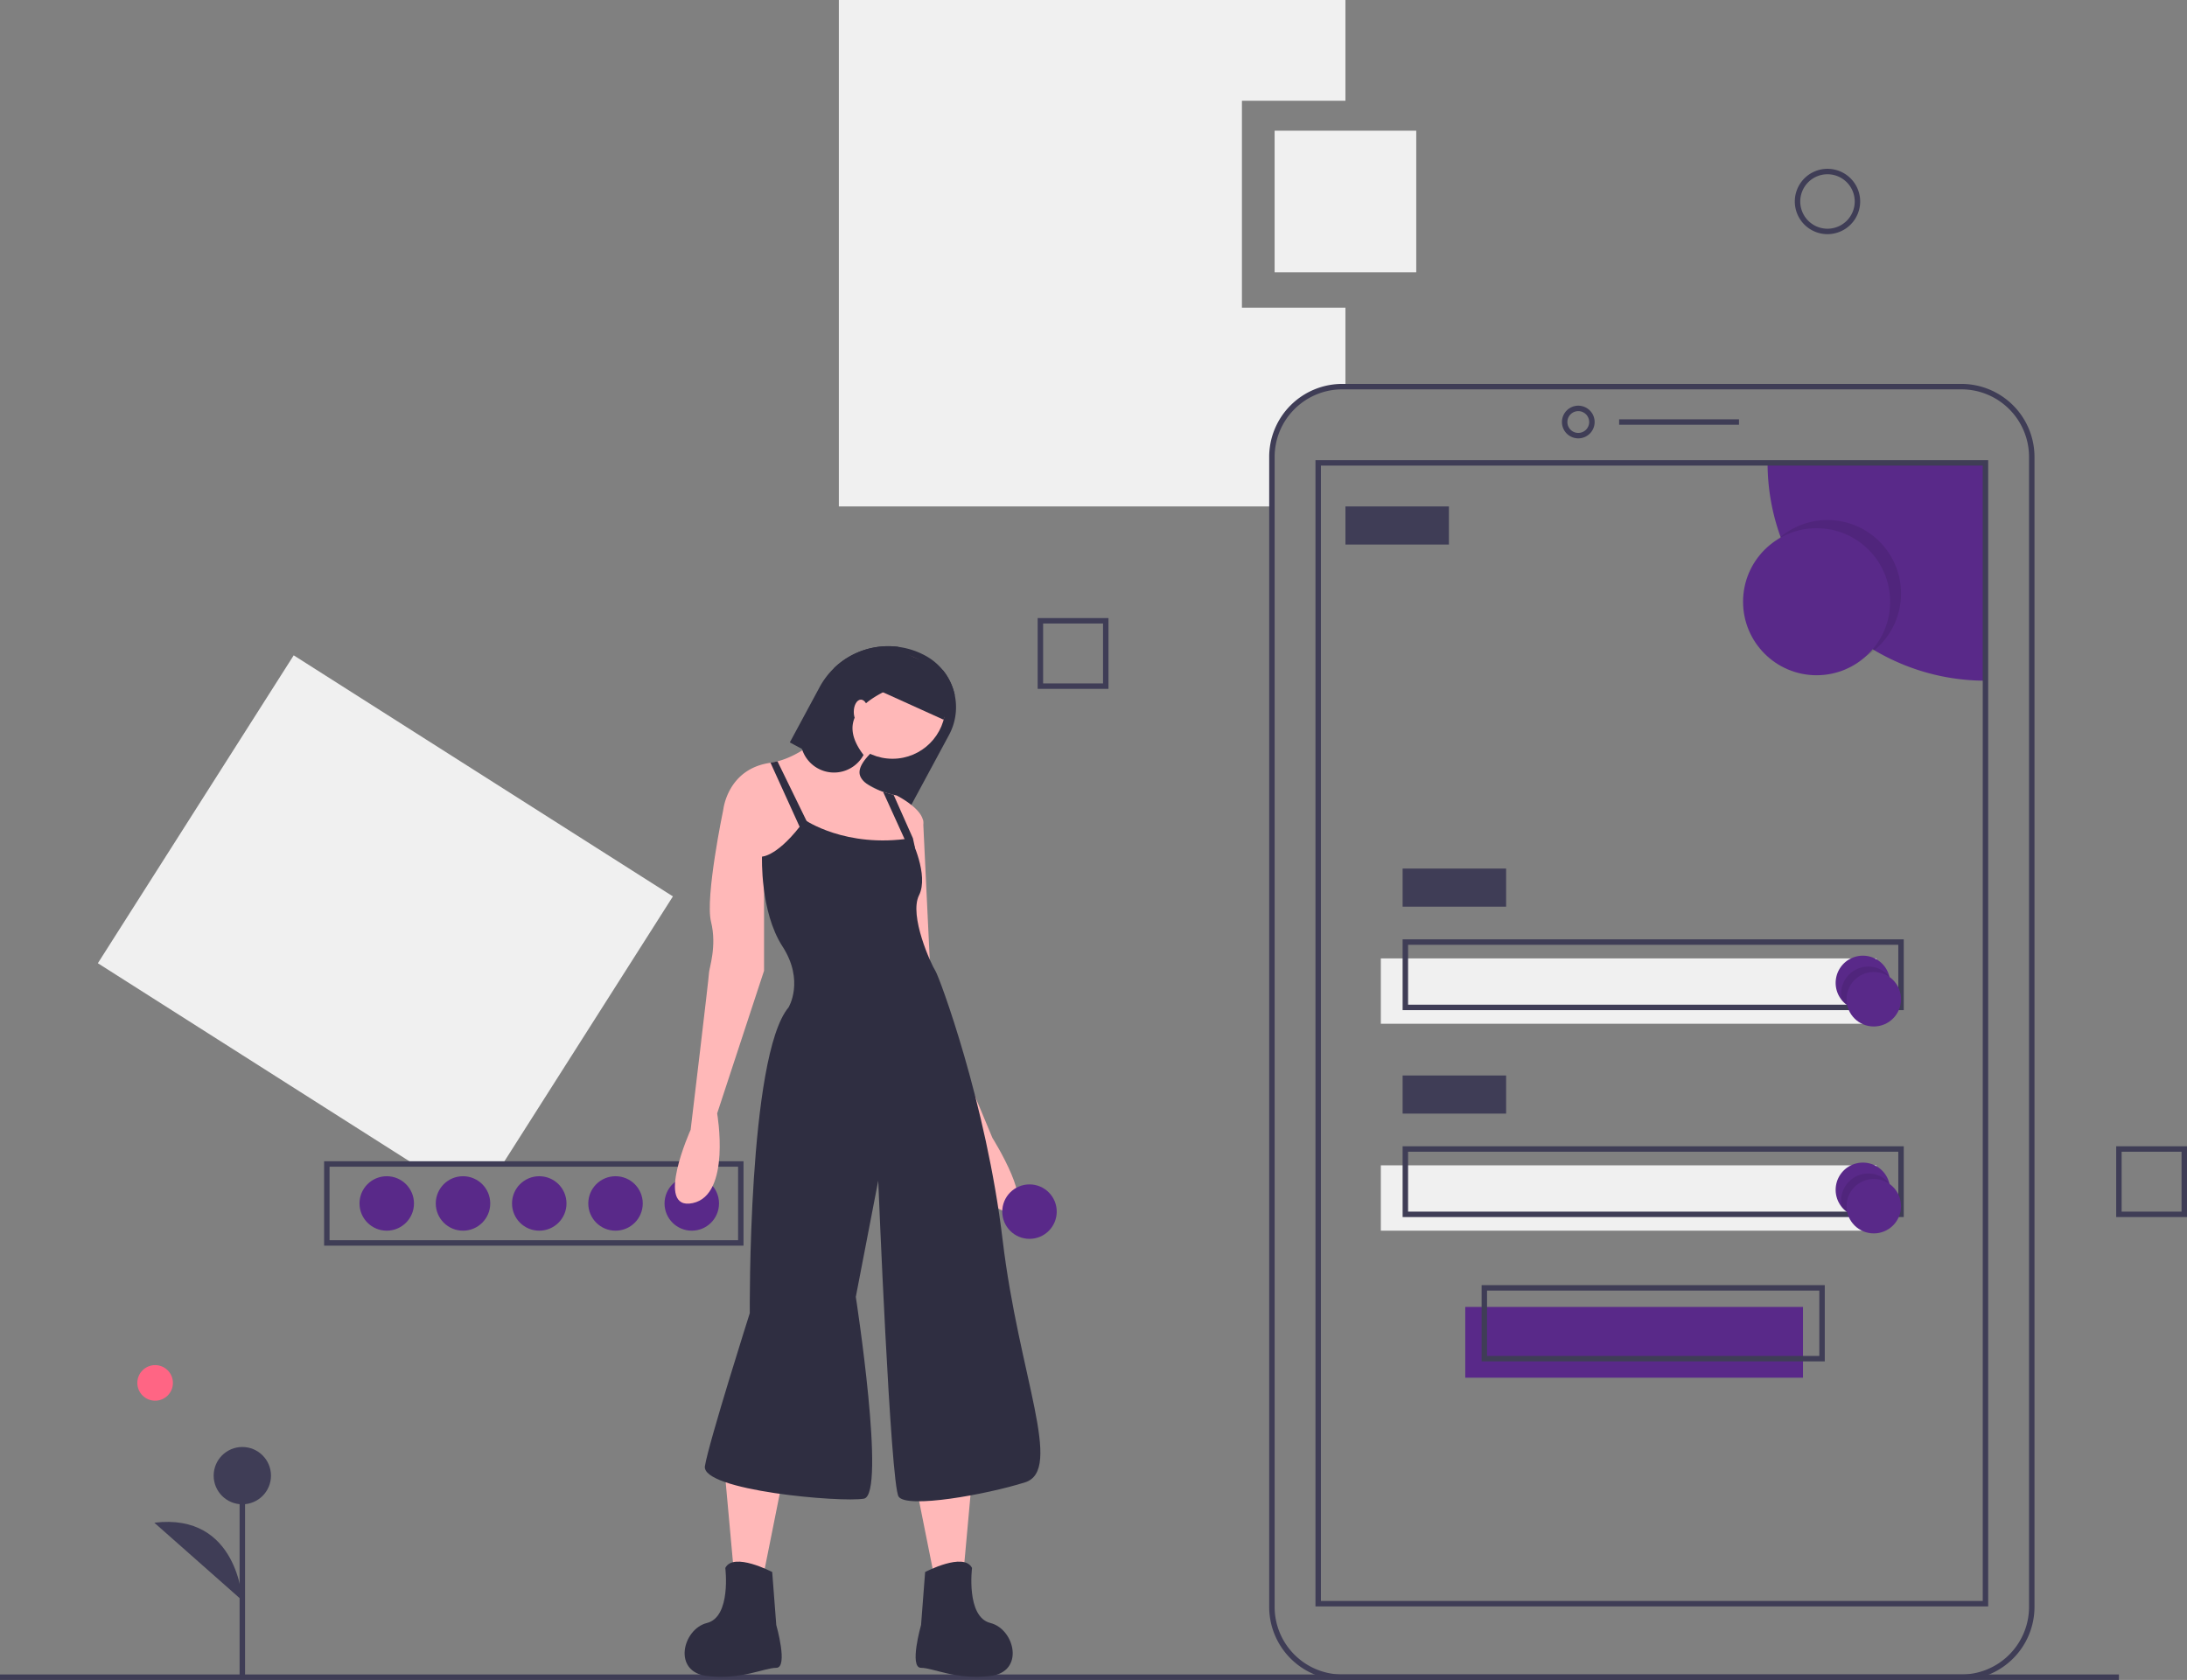 <?xml version="1.0" encoding="UTF-8"?>
<svg width="803" height="617" data-name="Layer 1" version="1.1" viewBox="0 0 803 617" xmlns="http://www.w3.org/2000/svg" xmlns:cc="http://creativecommons.org/ns#" xmlns:dc="http://purl.org/dc/elements/1.1/" xmlns:rdf="http://www.w3.org/1999/02/22-rdf-syntax-ns#">
 <rect x="0" y="0" width="803" height="617" fill="#808080" stroke="none"/>
 <title>mobile login</title>
 <polygon points="184.9 427 247.07 329.23 107.84 240.69 35.931 353.77 151.1 427" fill="#f0f0f0"/>
 <path transform="translate(-198.5 -141.5)" d="m471.5 599h-154v-31h154zm-152-2h150v-27h-150z" fill="#3f3d56"/>
 <g fill="#592989">
  <circle cx="254" cy="442" r="10"/>
  <circle cx="226" cy="442" r="10"/>
  <circle cx="198" cy="442" r="10"/>
  <circle cx="170" cy="442" r="10"/>
  <circle cx="142" cy="442" r="10"/>
 </g>
 <path transform="translate(-198.5 -141.5)" d="m654.5 254.5v-76h38v-37h-186v186h159v-18.186a25.814 25.814 0 0 1 25.814-25.814h1.186v-29z" fill="#f0f0f0"/>
 <rect x="538" y="480" width="124" height="26" fill="#592989"/>
 <rect x="507" y="352" width="182" height="24" fill="#f0f0f0"/>
 <g fill="#3f3d56">
  <rect y="615" width="778" height="2"/>
  <path transform="translate(-198.5 -141.5)" d="m918.69 758.5h-227.37a26.845 26.845 0 0 1-26.814-26.814v-422.37a26.845 26.845 0 0 1 26.814-26.814h227.37a26.845 26.845 0 0 1 26.814 26.814v422.37a26.845 26.845 0 0 1-26.814 26.814zm-227.37-474a24.843 24.843 0 0 0-24.814 24.814v422.37a24.843 24.843 0 0 0 24.814 24.814h227.37a24.843 24.843 0 0 0 24.814-24.814v-422.37a24.843 24.843 0 0 0-24.814-24.814z"/>
  <path transform="translate(-198.5 -141.5)" d="m778 302.5a6 6 0 1 1 6-6 6.007 6.007 0 0 1-6 6zm0-10a4 4 0 1 0 4 4 4.004 4.004 0 0 0-4-4z"/>
  <rect x="594.5" y="154" width="44" height="2"/>
 </g>
 <path transform="translate(-198.5 -141.5)" d="m927.5 311.5v80a80.004 80.004 0 0 1-80-80z" fill="#592989"/>
 <path transform="translate(-198.5 -141.5)" d="m928.5 731.5h-247v-421h247zm-245-2h243v-417h-243z" fill="#3f3d56"/>
 <circle cx="671" cy="218" r="27" opacity=".1"/>
 <circle cx="667" cy="221" r="27" fill="#592989"/>
 <g fill="#3f3d56">
  <rect x="494" y="186" width="38" height="14"/>
  <rect x="515" y="319" width="38" height="14"/>
  <path transform="translate(-198.5 -141.5)" d="m897.5 512.5h-184v-26h184zm-182-2h180v-22h-180z"/>
 </g>
 <rect x="507" y="428" width="182" height="24" fill="#f0f0f0"/>
 <g fill="#3f3d56">
  <rect x="515" y="395" width="38" height="14"/>
  <path transform="translate(-198.5 -141.5)" d="m897.5 588.5h-184v-26h184zm-182-2h180v-22h-180z"/>
  <path transform="translate(-198.5 -141.5)" d="m868.5 641.5h-126v-28h126zm-124-2h122v-24h-122z"/>
 </g>
 <path transform="translate(-198.5 -141.5)" d="m892.5 502.5a10.001 10.001 0 0 1-17.71 6.37l-0.01-0.01a9.999 9.999 0 1 1 17.43-8.73 0.01 0.01 0 0 0 0.01 0.01 10.227 10.227 0 0 1 0.28 2.36z" fill="#592989"/>
 <path transform="translate(-198.5 -141.5)" d="m892.5 502.5a10.001 10.001 0 0 1-17.71 6.37l-0.01-0.01a10.228 10.228 0 0 1-0.28-2.36 10.001 10.001 0 0 1 17.71-6.37 0.01 0.01 0 0 0 0.01 0.01 10.227 10.227 0 0 1 0.28 2.36z" opacity=".1"/>
 <circle cx="688" cy="367" r="10" fill="#592989"/>
 <path transform="translate(-198.5 -141.5)" d="m892.5 578.5a10.001 10.001 0 0 1-17.71 6.37l-0.01-0.01a9.999 9.999 0 1 1 17.43-8.73 0.01 0.01 0 0 0 0.01 0.01 10.227 10.227 0 0 1 0.28 2.36z" fill="#592989"/>
 <path transform="translate(-198.5 -141.5)" d="m892.5 578.5a10.001 10.001 0 0 1-17.71 6.37l-0.01-0.01a10.228 10.228 0 0 1-0.28-2.36 10.001 10.001 0 0 1 17.71-6.37 0.01 0.01 0 0 0 0.01 0.01 10.227 10.227 0 0 1 0.28 2.36z" opacity=".1"/>
 <circle cx="688" cy="443" r="10" fill="#592989"/>
 <rect x="468" y="48" width="52" height="52" fill="#f0f0f0"/>
 <g fill="#3f3d56">
  <path transform="translate(-198.5 -141.5)" d="m869.5 227.5a12 12 0 1 1 12-12 12.013 12.013 0 0 1-12 12zm0-22a10 10 0 1 0 10 10 10.011 10.011 0 0 0-10-10z"/>
  <path transform="translate(-198.5 -141.5)" d="m605.5 394.5h-26v-26h26zm-24-2h22v-22h-22z"/>
  <path transform="translate(-198.5 -141.5)" d="m1001.5 588.5h-26v-26h26zm-24-2h22v-22h-22z"/>
 </g>
 <path transform="translate(-198.5 -141.5)" d="m488.5 414.17 4.462 2.403 15.182 8.182 24.51 13.206 14.284-26.501a21.525 21.525 0 0 0-8.744-29.189 28.59 28.59 0 0 0-33.381 4.529l-0.007 0.007a28.623 28.623 0 0 0-5.375 7.075z" fill="#2f2e41"/>
 <polygon points="356.9 542.94 353.91 575.88 342.68 577.37 335.19 539.94" fill="#ffb8b8"/>
 <path transform="translate(-198.5 -141.5)" d="m538.18 718.87s14.224-7.486 17.218-1.497c0 0-2.246 17.967 6.738 20.213s12.727 17.967 0 19.464-20.962-2.994-25.453-2.994 0-15.721 0-15.721z" fill="#2f2e41"/>
 <polygon points="266.32 542.94 269.31 575.88 280.54 577.37 288.03 539.94" fill="#ffb8b8"/>
 <path transform="translate(-198.5 -141.5)" d="m482.03 718.87s-14.224-7.486-17.218-1.497c0 0 2.246 17.967-6.738 20.213s-12.727 17.967 0 19.464 20.962-2.995 25.453-2.995 0-15.721 0-15.721z" fill="#2f2e41"/>
 <g fill="#ffb8b8">
  <circle cx="327.7" cy="259.21" r="19.464"/>
  <path transform="translate(-198.5 -141.5)" d="m464.07 438.89 15.721 24.705 18.716-1.497 30.694 2.246s2.897-5.794 5.263-11.432a44.285 44.285 0 0 0 2.972-8.781c0.749-5.24-9.732-10.481-9.732-10.481s-0.412-0.075-1.101-0.24c-0.913-0.217-2.321-0.576-3.863-1.101-3.481-1.183-7.666-3.189-8.512-6.146-1.497-5.24 9.732-12.727 9.732-12.727l-13.475-12.727s-11.971 16.627-26.509 20.415a23.155 23.155 0 0 1-2.56 0.524c-0.045 0.007-0.082 0.015-0.127 0.022-15.721 2.246-17.218 17.218-17.218 17.218z"/>
  <path transform="translate(-198.5 -141.5)" d="m472.3 432.15-8.235 6.738s-6.738 32.191-4.492 41.175-0.749 17.218-0.749 18.716-6.738 57.644-6.738 57.644-13.475 29.945 0.749 26.951 8.984-32.94 8.984-32.94l17.218-52.404v-44.169z"/>
  <path transform="translate(-198.5 -141.5)" d="m531.44 438.14 5.989 4.492 2.994 62.885 22.459 53.901s16.47 26.202 5.989 26.951-17.218-26.951-17.218-26.951l-20.213-51.655-2.994-50.158z"/>
 </g>
 <g fill="#2f2e41">
  <path transform="translate(-198.5 -141.5)" d="m494.01 442.63s14.973 10.481 38.929 6.738c0 0 6.738 13.475 2.994 20.962s4.492 25.453 5.989 27.699 18.716 48.661 24.705 98.819 22.459 84.595 8.235 89.087-43.42 9.732-46.415 5.24-7.486-116.04-7.486-116.04l-8.235 42.672s11.229 72.617 2.994 74.114-59.89-2.994-58.393-11.978 16.47-56.147 16.47-56.147-0.749-94.327 14.224-112.29c0 0 5.989-9.732-2.246-22.459s-7.486-32.94-7.486-32.94 5.989 4e-5 15.721-13.475z"/>
  <polygon points="282.91 280.14 295.51 307.87 298.51 306.37 285.47 279.62"/>
  <path transform="translate(-198.5 -141.5)" d="m522.74 432.31 9.455 20.804 2.268-0.202-0.771-3.541-7.09-15.961c-0.913-0.217-2.321-0.576-3.863-1.101z"/>
  <path transform="translate(-198.5 -141.5)" d="m492.96 416.57a12.323 12.323 0 0 0 22.609 2.201c-9.47-12.382-1.348-20.161 14.037-26.045a12.312 12.312 0 0 0-1.325-13.655 28.687 28.687 0 0 0-23.47 7.726l-0.007 0.007-10.93 20.273a12.264 12.264 0 0 0-0.913 9.493z"/>
 </g>
 <ellipse cx="316.1" cy="261.45" rx="2.62" ry="4.492" fill="#ffb8b8"/>
 <path transform="translate(-198.5 -141.5)" d="m522.41 395.62 22.504 10.196 4.125-9.103a21.563 21.563 0 0 0-4.342-9.081l-15.489-7.015z" fill="#2f2e41"/>
 <circle cx="378" cy="445" r="10" fill="#592989"/>
 <circle cx="56.957" cy="507.91" r="6.535" fill="#ff6584"/>
 <g fill="#3f3d56">
  <rect x="87.975" y="541.97" width="2" height="74.411"/>
  <circle cx="88.975" cy="541.97" r="10.523"/>
  <path transform="translate(-198.5 -141.5)" d="m287.48 729.33s-1.503-32.332-32.32-28.574"/>
 </g>
</svg>
